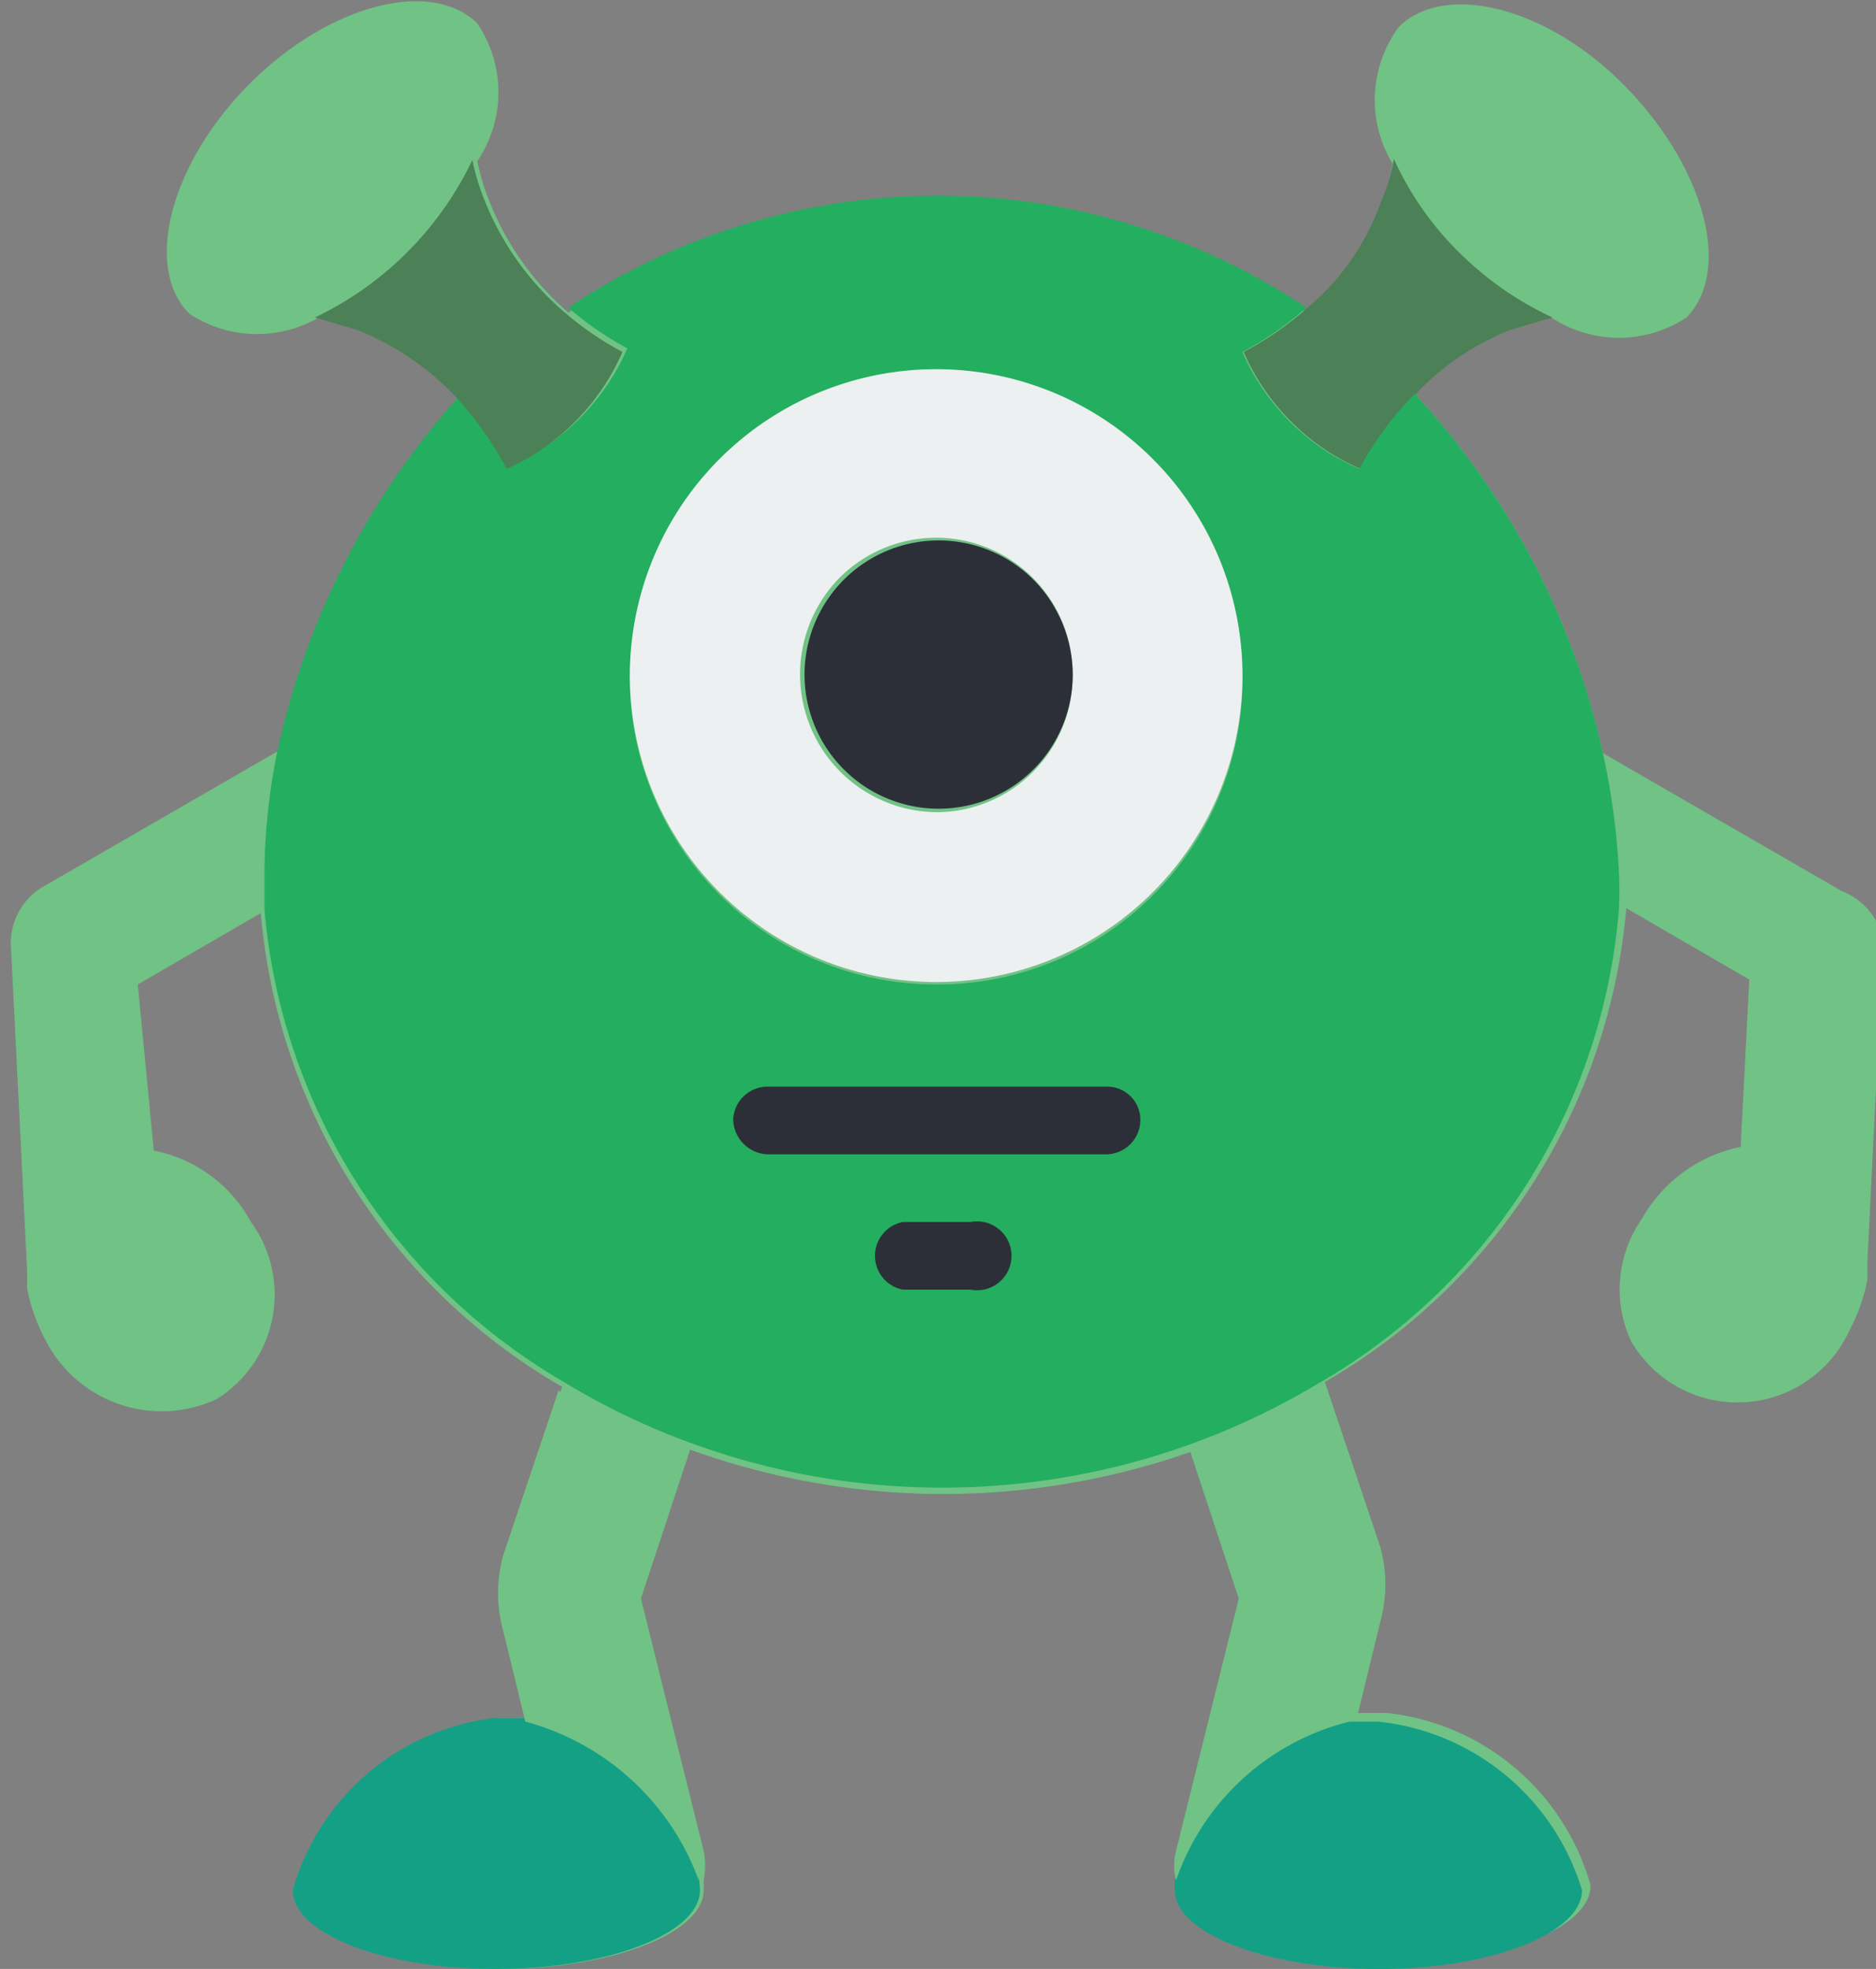 <svg id="Capa_1" data-name="Capa 1" xmlns="http://www.w3.org/2000/svg" viewBox="0 0 15.25 16"><rect x="0" y="0" width="15.25" height="16" fill="#808080" stroke="none"/><defs><style>.cls-1{fill:#71c285;}.cls-2{fill:#4c8056;}.cls-3{fill:#14a085;}.cls-4{fill:#24ae5f;}.cls-5{fill:#ecf0f1;}.cls-6{fill:#2c2f38;}</style></defs><title>favicon</title><path class="cls-1" d="M263.35,255.24l-1.94-1.12a6.29,6.29,0,0,0-1.53-2.92,2.14,2.14,0,0,1,.77-.52l.34-.1a1,1,0,0,0,1.1,0c.37-.38.15-1.21-.49-1.87s-1.48-.86-1.85-.49a1,1,0,0,0-.05,1.11h0a1.33,1.33,0,0,1-.1.34,2,2,0,0,1-.6.87,5.4,5.4,0,0,0-6,0h0a2.32,2.32,0,0,1-.64-.9,1.8,1.8,0,0,1-.1-.33h0a1,1,0,0,0,0-1.12c-.38-.37-1.21-.15-1.85.49s-.87,1.49-.49,1.87a1,1,0,0,0,1.1,0l.34.1a2.24,2.24,0,0,1,.81.55h0a6.32,6.32,0,0,0-1.49,2.88l-1.94,1.12a.53.53,0,0,0-.27.51l.13,2.61,0,.15a1.5,1.5,0,0,0,.15.42,1.06,1.06,0,0,0,1.39.48,1,1,0,0,0,.28-1.44,1.15,1.15,0,0,0-.79-.58L249.5,256l1-.58a4.93,4.93,0,0,0,2.45,3.85l-.45,1.34a1.15,1.15,0,0,0,0,.61l.18.74-.24,0a1.94,1.94,0,0,0-1.65,1.4c0,.35.74.64,1.65.64s1.66-.29,1.66-.64c0,0,0-.06,0-.08a.64.64,0,0,0,0-.24l-.51-2.05.4-1.21a6.07,6.07,0,0,0,4.12,0l.4,1.21L258,263a.48.48,0,0,0,0,.24.19.19,0,0,0,0,.08c0,.35.74.64,1.66.64s1.65-.29,1.65-.64a1.94,1.94,0,0,0-1.65-1.4l-.24,0,.18-.74a1.15,1.15,0,0,0,0-.61l-.45-1.34a4.93,4.93,0,0,0,2.45-3.85l1,.58-.07,1.36a1.19,1.19,0,0,0-.8.58,1,1,0,0,0-.09,1,1,1,0,0,0,1.77-.08,1.5,1.5,0,0,0,.15-.42l0-.15.13-2.61A.55.55,0,0,0,263.35,255.24Z" transform="translate(-248.38 -248)"/><path class="cls-2" d="M261,250.58l-.34.1a2.14,2.14,0,0,0-.77.52,2.67,2.67,0,0,0-.45.61,1.79,1.79,0,0,1-.56-.38,1.81,1.81,0,0,1-.39-.57,2.68,2.68,0,0,0,.52-.36,2,2,0,0,0,.6-.87,1.33,1.33,0,0,0,.1-.34,2.53,2.53,0,0,0,.53.76A2.67,2.67,0,0,0,261,250.58Z" transform="translate(-248.38 -248)"/><path class="cls-3" d="M254.07,263.36c0,.35-.74.64-1.66.64s-1.65-.29-1.65-.64a1.94,1.94,0,0,1,1.65-1.4l.24,0a2.07,2.07,0,0,1,1.41,1.29S254.07,263.33,254.07,263.36Z" transform="translate(-248.38 -248)"/><path class="cls-1" d="M254.06,263.28a2.07,2.07,0,0,0-1.41-1.29l-.18-.74a1.15,1.15,0,0,1,0-.61l.45-1.34a5.76,5.76,0,0,0,1,.48l-.4,1.21.51,2.05A.64.64,0,0,1,254.06,263.28Z" transform="translate(-248.38 -248)"/><path class="cls-3" d="M261.24,263.36c0,.35-.74.64-1.65.64s-1.66-.29-1.66-.64a.19.19,0,0,1,0-.08,2,2,0,0,1,1.41-1.29l.24,0A1.94,1.94,0,0,1,261.24,263.36Z" transform="translate(-248.38 -248)"/><path class="cls-1" d="M259.53,261.25l-.18.74a2,2,0,0,0-1.41,1.29.48.48,0,0,1,0-.24l.51-2.05-.4-1.21a6.13,6.13,0,0,0,1-.48l.45,1.34A1.15,1.15,0,0,1,259.53,261.25Z" transform="translate(-248.38 -248)"/><path class="cls-4" d="M261.41,254.12a6.29,6.29,0,0,0-1.53-2.92,2.67,2.67,0,0,0-.45.61,1.79,1.79,0,0,1-.56-.38,1.81,1.81,0,0,1-.39-.57,2.68,2.68,0,0,0,.52-.36,5.4,5.4,0,0,0-6,0,2.56,2.56,0,0,0,.48.33,1.85,1.85,0,0,1-.94.95,2.9,2.9,0,0,0-.41-.58h0a6.32,6.32,0,0,0-1.49,2.88,5.05,5.05,0,0,0-.11,1c0,.11,0,.21,0,.31a4.93,4.93,0,0,0,2.45,3.85,5.76,5.76,0,0,0,1,.48,5.94,5.94,0,0,0,5.12-.48,4.9,4.9,0,0,0,2.44-3.85,3,3,0,0,0,0-.31A5.89,5.89,0,0,0,261.41,254.12ZM256,256a2.49,2.49,0,1,1,2.48-2.48A2.48,2.48,0,0,1,256,256Z" transform="translate(-248.38 -248)"/><path class="cls-2" d="M253.44,250.86a1.85,1.85,0,0,1-.94.95,2.9,2.9,0,0,0-.41-.58,2.24,2.24,0,0,0-.81-.55l-.34-.1a2.71,2.71,0,0,0,1.28-1.28,1.8,1.8,0,0,0,.1.33,2.32,2.32,0,0,0,.64.9h0A2.56,2.56,0,0,0,253.44,250.86Z" transform="translate(-248.38 -248)"/><path class="cls-5" d="M256,251a2.49,2.49,0,1,0,2.48,2.49A2.49,2.49,0,0,0,256,251Zm0,3.6a1.12,1.12,0,0,1-.8-1.9,1.11,1.11,0,0,1,1.9.79,1.11,1.11,0,0,1-1.1,1.11Z" transform="translate(-248.38 -248)"/><path class="cls-6" d="M257.1,253.5a1.09,1.09,0,1,1-.32-.79A1.1,1.1,0,0,1,257.1,253.5Z" transform="translate(-248.38 -248)"/><path class="cls-6" d="M257.38,257.38h-2.76a.29.29,0,0,1-.28-.28.28.28,0,0,1,.28-.27h2.76a.27.27,0,0,1,.27.27A.28.28,0,0,1,257.38,257.38Z" transform="translate(-248.38 -248)"/><path class="cls-6" d="M256.27,258.48h-.55a.28.28,0,0,1,0-.55h.55a.28.28,0,1,1,0,.55Z" transform="translate(-248.38 -248)"/></svg>